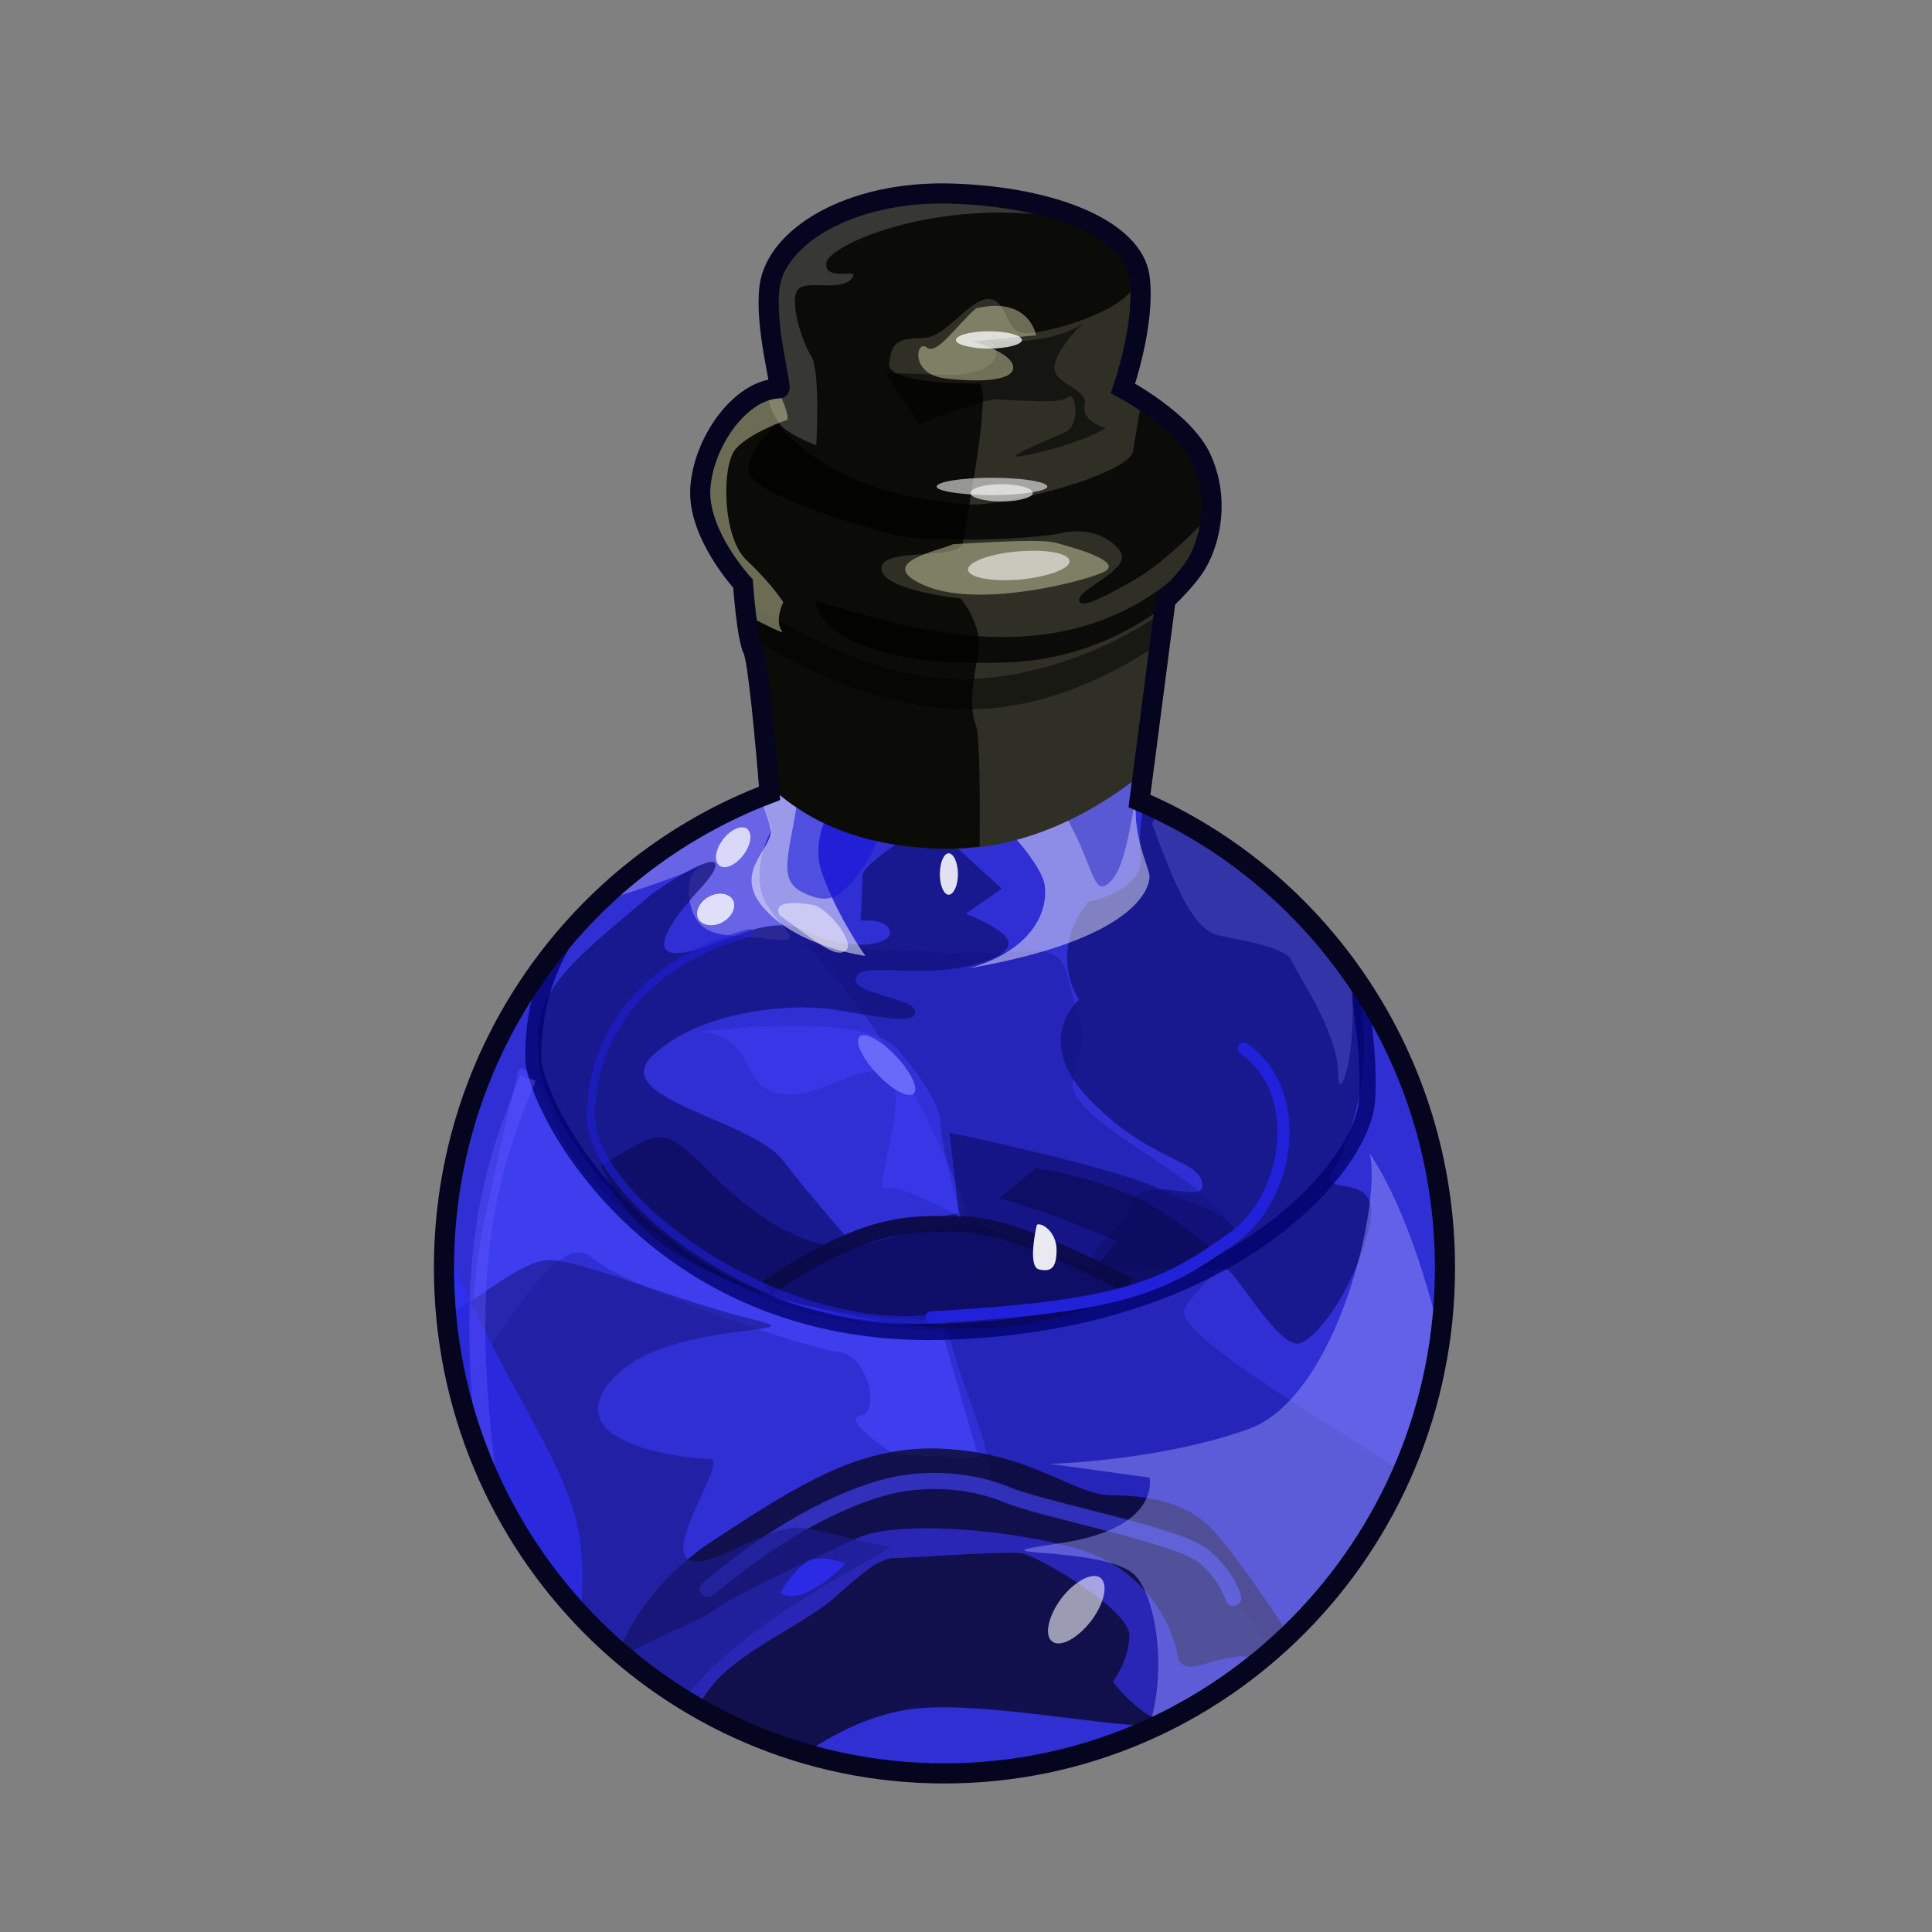 <?xml version="1.0" encoding="UTF-8" standalone="no"?>
<!DOCTYPE svg PUBLIC "-//W3C//DTD SVG 1.0//EN" "http://www.w3.org/TR/2001/REC-SVG-20010904/DTD/svg10.dtd">
<svg xmlns:svg="http://www.w3.org/2000/svg" xmlns="http://www.w3.org/2000/svg" version="1.0" width="100%" height="100%" viewBox="0 0 48 48" id="_blue02">
<rect x="0" y="0" width="48" height="48" fill="#808080" stroke="none"/>
<defs id="defs2385"/>
<g id="blue02">
<path d="M 23.65,4.81 C 21.11,4.73 19.28,5.89 19.12,7.12 C 18.99,8.11 19.44,9.65 19.36,9.65 C 18.4,9.67 17.48,10.97 17.4,12.12 C 17.32,13.27 18.46,14.5 18.46,14.5 C 18.46,14.5 18.55,15.82 18.71,16.15 C 18.83,16.39 19.02,18.43 19.12,19.71 C 14.39,21.5 11.03,26.1 11.03,31.5 C 11.03,38.43 16.59,44.06 23.46,44.06 C 30.34,44.06 35.9,38.43 35.9,31.5 C 35.9,26.29 32.77,21.81 28.31,19.9 L 28.96,14.9 C 28.96,14.9 29.52,14.38 29.75,13.97 C 30.07,13.4 30.3,12.4 29.85,11.4 C 29.42,10.45 27.9,9.65 27.9,9.65 C 27.9,9.65 28.47,8.02 28.31,6.87 C 28.14,5.72 26.2,4.89 23.65,4.81 z" id="p2464" style="fill:#302fd4;fill-opacity:1;fill-rule:evenodd;stroke:none;marker:none;visibility:visible;display:inline;overflow:visible;enable-background:accumulate"/>
<path d="M 28.43,19.96 C 28.34,20.37 28.29,20.87 28.34,21.28 C 28.44,22.09 27.13,22.4 27.03,22.4 C 26.01,23.72 26.81,24.84 26.81,24.84 C 26.81,24.84 25.6,25.85 27.12,27.37 C 28.64,28.89 29.77,28.79 29.87,29.4 C 29.97,30.01 28.42,29.09 28.12,29.9 C 27.82,30.71 26.51,31.33 27.53,31.43 C 28.54,31.53 30.26,31.53 30.46,31.53 C 30.67,31.53 31.8,33.57 32.31,33.37 C 32.82,33.17 33.72,31.85 34.03,30.43 C 34.33,29.01 32.71,29.8 33.12,29.09 C 33.43,28.54 34.27,26.64 33.68,24.31 C 32.38,22.41 30.55,20.9 28.43,19.96 z" id="p3373" style="fill:#0f0f73;fill-opacity:0.7;fill-rule:evenodd;stroke:none;display:inline"/>
<path d="M 12.9,26.56 C 12.87,26.58 12.87,26.62 12.87,26.62 C 12.87,26.62 11.91,30.66 11.84,31.46 C 11.79,31.97 11.71,33.17 11.62,34.34 C 12.99,32.17 14.05,30.64 14.71,31.25 C 15.52,31.98 20.11,33.52 20.84,33.59 C 21.57,33.66 21.88,35.11 21.37,35.18 C 20.86,35.26 22.25,36.15 22.25,36.15 L 24.31,36.21 L 23.4,33.06 C 23.4,33.06 20.21,32.9 18.96,32.25 C 17.72,31.59 14.64,30 13.84,28.03 C 13.23,26.54 12.98,26.49 12.9,26.56 z M 11.62,34.34 C 11.56,34.43 11.49,34.53 11.43,34.62 C 11.47,34.78 11.51,34.96 11.56,35.12 C 11.57,34.91 11.59,34.66 11.62,34.34 z" id="p3365" style="fill:#4848ff;fill-opacity:0.6;fill-rule:evenodd;stroke:none;display:inline"/>
<path d="M 20,23.46 C 22.83,26.3 24.34,30.7 24.34,31.34 C 24.34,31.98 23.34,31.89 23.56,33.03 C 23.77,34.16 24.62,35.93 24.62,36.71 C 24.62,37.49 28.71,37.5 29.5,38.21 C 29.99,38.66 30.88,39.93 31.59,41 C 32.97,39.79 34.09,38.27 34.84,36.56 C 32.22,34.89 29.19,33.08 29.43,32.53 C 29.72,31.89 31.28,31.03 30.21,29.96 C 29.15,28.9 26.65,27.78 26.65,26.93 C 26.65,26.08 27.1,26.22 26.75,25.09 C 26.39,23.95 26.59,23.51 25.25,23.65 C 23.9,23.79 20,23.46 20,23.46 z" id="p3350" style="fill:#121283;fill-opacity:0.31;fill-rule:evenodd;stroke:none;display:inline"/>
<path d="M 22.75,36 C 21.02,36.12 19.6,37.04 17.71,38.28 C 16.29,39.21 15.66,40.33 15.37,41.03 C 16.7,42.18 18.27,43.05 20,43.56 C 20.65,43.12 21.59,42.6 22.65,42.46 C 24.07,42.28 26.52,42.72 27.93,42.84 C 28.13,42.86 28.43,42.86 28.68,42.87 C 29.92,42.29 31.02,41.52 32,40.59 C 31.35,39.57 30.54,38.45 30.15,38.03 C 29.47,37.29 28.45,37.15 27.59,37.15 C 26.73,37.15 25.62,36.12 23.53,36 C 23.26,35.98 22.99,35.98 22.75,36 z" id="p3247" style="fill:#050314;fill-opacity:0.70;fill-rule:evenodd;stroke:none;display:inline"/>
<path d="M 17.59,39.48 C 19.43,37.92 21.21,37.06 22.4,36.86 C 23.3,36.71 24.26,36.82 25.03,37.14 C 25.89,37.5 29.22,38.14 29.86,38.63 C 30.5,39.13 30.64,39.7 30.64,39.7" id="p3348" style="fill:none;fill-rule:evenodd;stroke:#4545ff;stroke-width:0.40;stroke-linecap:round;stroke-linejoin:miter;stroke-miterlimit:4;stroke-dasharray:none;stroke-opacity:0.61;display:inline"/>
<path d="M 22.28,38 C 21.86,38.03 21.54,38.11 21.31,38.21 C 20.38,38.64 18.21,39.63 17.65,40.06 C 17.39,40.26 16.38,40.64 15.5,41.12 C 16.07,41.61 16.68,42.02 17.34,42.4 C 17.5,42.12 17.68,41.85 17.96,41.59 C 18.76,40.85 20.13,40.24 20.75,39.68 C 21.36,39.13 21.84,38.71 22.21,38.71 C 22.58,38.71 24.94,38.53 25.37,38.59 C 25.8,38.65 28.06,40 28.06,40.62 C 28.06,41.24 27.65,41.78 27.65,41.78 C 27.65,41.78 28.22,42.56 28.9,42.78 C 28.91,42.78 28.92,42.77 28.93,42.78 C 29.72,42.39 30.44,41.91 31.12,41.37 C 31.13,41.26 31.08,41.15 30.9,41.15 C 30.04,41.15 29.37,41.77 29.25,41.09 C 29.12,40.41 28.5,38.96 26.71,38.46 C 25.37,38.09 23.51,37.89 22.28,38 z" id="p3249" style="fill:#3230df;fill-opacity:0.72;fill-rule:evenodd;stroke:none;display:inline"/>
<path d="M 13.78,31.31 C 13.07,31.22 12.14,32.11 11.09,32.71 C 11.47,36.75 13.74,40.21 17,42.21 C 18.57,40.1 22.49,38.4 22.09,38.4 C 21.6,38.4 20.79,38.09 19.93,37.96 C 19.07,37.84 17.49,39.14 17.06,38.71 C 16.63,38.28 18.08,36.24 17.65,36.25 C 17.22,36.25 13.86,35.94 15.15,34.34 C 16.44,32.74 20.5,33.21 18.71,32.78 C 16.93,32.35 14.76,31.43 13.78,31.31 z" id="p3253" style="fill:#1b1b8f;fill-opacity:0.67;fill-rule:evenodd;stroke:none;display:inline"/>
<path d="M 11.06,30.93 C 11.05,31.12 11.03,31.31 11.03,31.5 C 11.03,34.83 12.34,37.84 14.43,40.09 C 14.48,39.55 14.49,38.97 14.43,38.43 C 14.24,36.47 12.63,34.7 11.06,30.93 z" id="p3371" style="fill:#2f2fff;fill-opacity:0.6;fill-rule:evenodd;stroke:none;display:inline"/>
<path d="M 18.9,19.81 C 17.51,20.36 16.24,21.16 15.15,22.15 L 15.21,22.31 C 16.78,21.82 17.28,21.57 17.43,21.5 C 17.26,21.58 17.01,21.83 17.15,22.46 C 17.37,23.4 18.1,23.19 19.18,23.34 C 20.26,23.48 19.05,22.88 18.9,22.09 C 18.76,21.3 19.18,20.59 19.18,20.59 L 18.9,19.81 z" id="p3404" style="fill:#bcb0ff;fill-opacity:0.41;fill-rule:evenodd;stroke:none;display:inline"/>
<path d="M 16.22,22.19 C 14,24.06 13.21,24.63 13.38,26.33 C 13.55,28.03 16.05,31.26 18.99,32.17 C 21.94,33.08 26.76,33.08 29.37,31.72 C 31.98,30.36 30,30.13 28.86,29.56 C 27.73,29 23.59,28.14 23.59,28.14 L 23.82,30.13 C 23.82,30.13 22.79,30.36 22.34,30.47 C 21.89,30.58 21.15,30.87 21.15,30.87 C 21.15,30.87 20.24,29.85 19.45,28.83 C 18.65,27.8 15.08,27.29 16.22,26.22 C 17.35,25.14 19.56,24.91 20.7,25.08 C 21.83,25.25 22.74,25.48 22.74,25.14 C 22.74,24.8 21.21,24.69 21.26,24.34 C 21.32,24 21.77,24.12 22.91,24.12 C 24.04,24.12 25.06,23.78 25.06,23.44 C 25.06,23.1 23.99,22.7 23.99,22.7 L 24.89,22.08 L 23.08,20.43 C 23.08,20.43 21.43,21.45 21.43,21.74 C 21.43,22.02 21.38,22.87 21.38,22.87 C 21.38,22.87 22.06,22.81 22.11,23.15 C 22.17,23.49 21.04,23.66 20.07,23.15 C 19.11,22.64 17.97,23.49 17.01,23.66 C 16.05,23.83 16.61,22.93 17.35,22.13 C 18.09,21.34 17.97,21 16.22,22.19 z" id="p3383" style="fill:#0f0f73;fill-opacity:0.7;fill-rule:evenodd;stroke:none;display:inline"/>
<path d="M 34.03,28.65 C 34.33,29.88 33.24,34.69 31.03,35.5 C 28.81,36.3 26.09,36.37 26.09,36.37 L 28.56,36.71 C 28.56,36.71 28.86,37.97 26.34,38.34 C 23.81,38.71 27.38,38.38 28.18,39.12 C 28.68,39.58 29.04,41.43 28.53,42.96 C 32.39,41.23 35.19,37.56 35.78,33.18 C 35.36,31.47 34.79,29.81 34.03,28.65 z" id="p3255" style="fill:#a1a1ff;fill-opacity:0.44;fill-rule:evenodd;stroke:none;display:inline"/>
<path d="M 19.81,16.71 L 18.87,17.12 C 18.96,17.89 19.06,18.93 19.12,19.71 C 19.05,19.74 18.97,19.78 18.9,19.81 C 19.02,20.2 19.15,20.51 19.15,20.65 C 19.15,21.14 18.16,21.7 19.03,22.62 C 19.89,23.54 21.5,23.75 21.5,23.75 C 21.5,23.75 20.8,22.76 20.43,21.71 C 20.06,20.67 20.79,19.81 21.71,17.96 L 19.81,16.71 z" id="p3268" style="fill:#ffffff;fill-opacity:0.51;fill-rule:evenodd;stroke:none;display:inline"/>
<path d="M 14.09,23.25 C 13.35,24.46 13.25,25.51 13.25,26.28 C 13.25,27.45 16.2,33.27 23.4,33.09 C 30.6,32.9 33.84,28.97 33.96,27.37 C 34.02,26.65 33.93,25.5 33.71,24.37" id="p3257" style="fill:none;fill-rule:evenodd;stroke:#02026e;stroke-width:0.40;stroke-linecap:butt;stroke-linejoin:miter;stroke-miterlimit:4;stroke-dasharray:none;stroke-opacity:0.79;display:inline"/>
<path d="M 28.62,17.56 L 24.37,19.93 C 24.37,19.93 25.9,21.35 25.96,22.03 C 26.03,22.7 25.6,23.63 24.06,24.06 C 28.31,23.32 28.56,22.02 28.56,21.78 C 28.56,21.53 28,20.54 28.31,19.5 C 28.32,19.44 28.35,19.37 28.37,19.31 L 28.62,17.56 z" id="p3264" style="fill:#ffffff;fill-opacity:0.45;fill-rule:evenodd;stroke:none;display:inline"/>
<path d="M 28.59,17.78 L 27.81,18 L 25.78,19.15 L 26.09,19.68 C 27.23,21.27 27.08,22.41 27.59,21.9 C 28.03,21.46 28.09,20.16 28.31,19.5 C 28.32,19.44 28.35,19.37 28.37,19.31 L 28.59,17.78 z" id="p3433" style="fill:#3838c7;fill-opacity:0.6;fill-rule:evenodd;stroke:none;display:inline"/>
<path d="M 23.65,4.81 C 21.11,4.73 19.28,5.89 19.12,7.12 C 18.99,8.11 19.45,9.65 19.37,9.65 C 18.41,9.67 17.48,10.97 17.4,12.12 C 17.32,13.27 18.46,14.5 18.46,14.5 C 18.46,14.5 18.55,15.82 18.71,16.15 C 18.83,16.38 18.98,18.21 19.09,19.5 C 20.1,20.45 21.46,21.06 23.53,21.09 C 25.31,21.11 26.99,20.34 28.4,19.21 L 28.96,14.9 C 28.96,14.9 29.52,14.37 29.75,13.96 C 30.07,13.39 30.29,12.4 29.84,11.4 C 29.41,10.45 27.9,9.65 27.9,9.65 C 27.9,9.65 28.47,8.02 28.31,6.87 C 28.14,5.72 26.2,4.89 23.65,4.81 z" id="p3243" style="fill:#2f2f26;fill-opacity:1;fill-rule:evenodd;stroke:none;display:inline"/>
<path d="M 19.81,19.89 C 19.62,21.22 19.3,21.85 19.94,22.17 C 20.57,22.48 20.89,22.36 21.46,21.53 C 22.02,20.71 22.09,19.51 22.09,19.51 L 19.81,19.32 L 19.81,19.89 z" id="p3426" style="fill:#1515d6;fill-opacity:0.55;fill-rule:evenodd;stroke:none;display:inline"/>
<path d="M 23.65,4.81 C 21.11,4.73 19.28,5.89 19.12,7.12 C 18.99,8.11 19.45,9.65 19.37,9.65 C 18.41,9.67 17.48,10.97 17.4,12.12 C 17.32,13.27 18.46,14.5 18.46,14.5 C 18.46,14.5 18.55,15.82 18.71,16.15 C 18.83,16.38 18.98,18.21 19.09,19.5 C 20.1,20.45 21.46,21.06 23.53,21.09 C 23.8,21.09 24.07,21.06 24.34,21.03 C 24.35,19.68 24.34,18.29 24.25,18.03 C 24.06,17.53 24.18,16.89 24.31,16.21 C 24.43,15.54 23.87,14.87 23.87,14.87 C 23.87,14.87 21.9,14.67 21.9,14.12 C 21.9,13.57 23.87,13.96 23.93,13.46 C 23.99,12.97 24.68,9.53 24.31,9.53 C 23.94,9.53 22.03,9.52 22.09,9.03 C 22.15,8.53 22.29,8.4 22.9,8.4 C 23.52,8.4 24.06,7.43 24.56,7.43 C 25.05,7.43 24.94,8.28 25.5,8.28 C 26.05,8.28 28.25,7.67 28.25,6.87 C 28.25,6.79 28.2,6.7 28.18,6.59 C 28.17,6.56 28.2,6.52 28.18,6.5 C 27.69,5.54 25.91,4.88 23.65,4.81 z" id="p3245" style="fill:#0b0b08;fill-opacity:1;fill-rule:evenodd;stroke:none;display:inline"/>
<path d="M 23.65,4.81 C 21.11,4.73 19.28,5.89 19.12,7.12 C 18.99,8.11 19.45,9.65 19.37,9.65 C 19.25,9.65 19.14,9.67 19.03,9.71 C 19.12,10.17 19.31,10.53 19.53,10.68 C 19.86,10.92 20.28,11.06 20.28,11.06 C 20.28,11.06 20.39,9.22 20.15,8.84 C 19.91,8.46 19.62,7.5 19.81,7.21 C 20,6.93 20.87,7.26 21.15,6.93 C 21.44,6.6 20.48,7.05 20.53,6.53 C 20.56,6.1 23.45,4.76 26.96,5.5 C 26.13,5.11 24.98,4.85 23.65,4.81 z" id="p3299" style="fill:#fffffc;fill-opacity:0.18;fill-rule:evenodd;stroke:none;display:inline"/>
<path d="M 24.59,8.46 C 25.06,8.93 24.4,9.31 23.69,9.31 C 22.98,9.31 21.99,9.26 21.99,9.26 L 22.84,10.54 C 22.84,10.54 24.4,9.92 24.73,9.92 C 25.06,9.92 26.34,10.06 26.53,9.87 C 26.72,9.69 26.86,10.54 26.48,10.73 C 26.1,10.91 24.4,11.58 25.77,11.25 C 27.14,10.91 27.47,10.63 27.47,10.63 C 27.47,10.63 26.86,10.49 26.95,10.06 C 27.05,9.64 26.1,9.54 26.2,9.07 C 26.29,8.6 26.91,8.03 26.91,8.03 C 26.91,8.03 26.2,8.6 24.59,8.46 z" id="p3301" style="fill:#000000;fill-opacity:0.55;fill-rule:evenodd;stroke:none;display:inline"/>
<path d="M 28.37,9.93 C 28.27,10.47 28.2,10.9 28.15,11.21 C 28.06,11.78 24.91,12.62 23.96,12.53 C 23.02,12.43 20.79,12.24 19.28,10.5 C 19.37,10.5 18.59,11.11 18.59,11.68 C 18.59,12.25 21.28,13.04 22.18,13.28 C 23.08,13.51 25.72,13.39 26.34,13.25 C 26.95,13.1 27.55,13.29 27.84,13.71 C 28.12,14.14 26.81,14.62 26.81,14.9 C 26.81,15.19 27.58,14.75 28.25,14.37 C 28.66,14.13 29.5,13.44 30.09,12.75 C 30.11,12.33 30.05,11.87 29.84,11.4 C 29.56,10.78 28.85,10.24 28.37,9.93 z" id="p3305" style="fill:#000000;fill-opacity:0.76;fill-rule:evenodd;stroke:none;display:inline"/>
<path d="M 29.87,13.68 C 27.09,16.77 23.32,15.71 21.93,15.4 L 20.25,14.93 C 20.25,14.93 20.33,16.61 24.96,16.46 C 26.63,16.41 27.94,15.8 28.93,15.06 L 28.96,14.9 C 28.96,14.9 29.52,14.37 29.75,13.96 C 29.79,13.88 29.83,13.78 29.87,13.68 z" id="p3308" style="fill:#000000;fill-opacity:0.76;fill-rule:evenodd;stroke:none;display:inline"/>
<path d="M 18.5,14.9 C 18.52,15.19 18.55,15.48 18.62,15.81 C 19.97,16.66 22,17.65 24.12,17.62 C 25.97,17.6 27.65,16.78 28.84,15.96 L 28.93,15.18 C 27.21,16.4 25.26,16.87 23.96,16.87 C 22.11,16.87 20.47,16.13 18.5,14.9 z" id="p3311" style="fill:#000000;fill-opacity:0.48;fill-rule:evenodd;stroke:none;display:inline"/>
<path d="M 19.31,9.65 C 18.37,9.73 17.48,11 17.4,12.12 C 17.32,13.27 18.46,14.5 18.46,14.5 C 18.46,14.5 18.48,14.88 18.53,15.28 C 19.06,15.54 19.51,15.78 19.43,15.68 C 19.23,15.43 19.46,14.96 19.46,14.96 C 19.46,14.96 19.17,14.5 18.56,13.93 C 17.94,13.37 17.92,11.56 18.28,11.15 C 18.64,10.74 19.56,10.43 19.56,10.43 C 19.56,10.43 19.64,10.34 19.31,9.65 z" id="p3326" style="fill:#d5d5aa;fill-opacity:0.48;fill-rule:evenodd;stroke:none;display:inline"/>
<path d="M 24.25,7.66 C 23.73,8.12 23.27,8.84 23.02,8.63 C 22.76,8.43 22.6,9.3 23.48,9.4 C 24.35,9.51 25.23,9.46 25.17,9.1 C 25.12,8.74 24.15,8.48 24.15,8.48 L 25.74,8.33 C 25.74,8.33 25.58,7.35 24.25,7.66 z" id="p3328" style="fill:#d5d5aa;fill-opacity:0.48;fill-rule:evenodd;stroke:none;display:inline"/>
<path d="M 23.68,13.52 C 25.64,13.41 26,13.41 26.36,13.52 C 26.72,13.62 28,13.98 27.38,14.23 C 26.77,14.49 24.25,15.11 22.96,14.54 C 21.68,13.98 23.38,13.67 23.68,13.52 z" id="p3330" style="fill:#d5d5aa;fill-opacity:0.48;fill-rule:evenodd;stroke:none;display:inline"/>
<path d="M 13.12,26.78 C 12.31,28.78 11.4,31.09 12.12,36.62" id="p3346" style="fill:none;fill-rule:evenodd;stroke:#5f56ff;stroke-width:0.40;stroke-linecap:butt;stroke-linejoin:miter;stroke-miterlimit:4;stroke-dasharray:none;stroke-opacity:0.41;display:inline"/>
<path d="M 19.05,32 C 21.6,30.3 22.57,30.41 23.82,30.41 C 25.06,30.41 26.93,31.38 28.07,31.94" id="p3390" style="fill:none;fill-rule:evenodd;stroke:#0c0c4c;stroke-width:0.40;stroke-linecap:butt;stroke-linejoin:miter;stroke-miterlimit:4;stroke-dasharray:none;stroke-opacity:1;display:inline"/>
<path d="M 14.92,28.97 C 16.46,28.06 16.41,27.9 17.69,29.18 C 18.97,30.46 20.3,31.15 21.37,30.94 C 22.43,30.73 23.61,30.14 24.67,30.57 C 25.74,30.99 27.18,31.53 27.18,31.53 L 27.76,30.83 C 27.76,30.83 26.48,30.3 26,30.14 C 25.52,29.98 24.83,29.77 24.83,29.77 L 25.74,29.02 C 25.74,29.02 26.91,29.18 28.03,29.66 C 29.15,30.14 30.32,31.21 30.32,31.21 C 30.32,31.21 29.47,31.79 27.82,32.27 C 26.16,32.75 24.62,33.6 20.03,32.43 C 15.45,31.26 15.29,29.45 14.92,28.97 z" id="p3401" style="fill:#09094a;fill-opacity:0.54;fill-rule:evenodd;stroke:none;display:inline"/>
<path d="M 23.14,32.73 C 27.87,32.46 28.9,32 30.66,30.73 C 32.02,29.74 32.46,27.14 30.9,26.05" id="p3393" style="fill:none;fill-rule:evenodd;stroke:#2121d9;stroke-width:0.30;stroke-linecap:round;stroke-linejoin:miter;stroke-miterlimit:4;stroke-dasharray:none;stroke-opacity:1;display:inline"/>
<path d="M 23.22,32.76 C 19.26,33.2 14.68,29.74 14.68,27.74 C 14.68,25.74 16,23.87 18.62,23.18" id="p3398" style="fill:none;fill-opacity:1;fill-rule:evenodd;stroke:#2121d9;stroke-width:0.2;stroke-linecap:round;stroke-linejoin:miter;marker:none;stroke-miterlimit:4;stroke-dasharray:none;stroke-dashoffset:0;stroke-opacity:0.57;visibility:visible;display:inline;overflow:visible;enable-background:accumulate"/>
<path d="M 17.38,25.63 C 20.05,25.34 21.78,25.49 22.29,26.06 C 22.79,26.64 23.37,27.44 23.37,27.94 C 23.37,28.45 23.87,30.25 23.87,30.25 C 23.87,30.25 22.36,29.38 22,29.53 C 21.64,29.67 22.65,27.15 22.07,26.71 C 21.49,26.28 20.19,27.44 19.26,27.15 C 18.32,26.86 18.82,25.78 17.38,25.63 z" id="p3406" style="fill:#4242ff;fill-opacity:0.45;fill-rule:evenodd;stroke:none;display:inline"/>
<path d="M 28.81,20.15 L 28.62,20.46 C 29.25,22.17 29.67,23.12 30.31,23.25 C 30.94,23.37 31.96,23.55 32.09,23.87 C 32.22,24.19 33.25,25.64 33.25,26.71 C 33.25,27.5 33.77,26.16 33.56,24.15 C 32.34,22.44 30.71,21.07 28.81,20.15 z" id="p3435" style="fill:#4747bb;fill-opacity:0.6;fill-rule:evenodd;stroke:none;display:inline"/>
<path d="M 23.65,4.81 C 21.11,4.73 19.28,5.89 19.12,7.12 C 18.99,8.11 19.44,9.65 19.36,9.65 C 18.4,9.67 17.48,10.97 17.4,12.12 C 17.32,13.27 18.46,14.5 18.46,14.5 C 18.46,14.5 18.55,15.82 18.71,16.15 C 18.83,16.39 19.02,18.43 19.12,19.71 C 14.39,21.5 11.03,26.1 11.03,31.5 C 11.03,38.43 16.59,44.06 23.46,44.06 C 30.34,44.06 35.9,38.43 35.9,31.5 C 35.9,26.29 32.77,21.81 28.31,19.9 L 28.96,14.9 C 28.96,14.9 29.52,14.38 29.75,13.97 C 30.07,13.4 30.3,12.4 29.85,11.4 C 29.42,10.45 27.9,9.65 27.9,9.65 C 27.9,9.65 28.47,8.02 28.31,6.87 C 28.14,5.72 26.2,4.89 23.65,4.81 z" id="stroke01" style="fill:none;fill-opacity:1;fill-rule:evenodd;stroke:#050520;stroke-width:0.5;stroke-linecap:butt;stroke-linejoin:miter;marker:none;stroke-miterlimit:4;stroke-dasharray:none;stroke-dashoffset:0;stroke-opacity:1;visibility:visible;display:inline;overflow:visible;enable-background:accumulate"/>
<path d="M 25.39,8.45 C 25.39,8.56 25.02,8.66 24.57,8.66 C 24.11,8.66 23.75,8.56 23.75,8.45 C 23.75,8.33 24.11,8.23 24.57,8.23 C 25.02,8.23 25.39,8.33 25.39,8.45 z" id="p3338" style="fill:#ffffff;fill-opacity:0.76;fill-rule:evenodd;stroke:none;marker:none;visibility:visible;display:inline;overflow:visible;enable-background:accumulate"/>
<path d="M 26.02,12.09 C 26.02,12.20 25.40,12.30 24.64,12.30 C 23.88,12.30 23.27,12.20 23.27,12.09 C 23.27,11.97 23.88,11.87 24.64,11.87 C 25.40,11.87 26.02,11.97 26.02,12.09 L 26.02,12.09 z" id="p3340" style="fill:#ffffff;fill-opacity:0.57;fill-rule:evenodd;stroke:none;marker:none;visibility:visible;display:inline;overflow:visible;enable-background:accumulate"/>
<path d="M 26.57,13.94 C 26.59,14.13 26.04,14.33 25.34,14.40 C 24.65,14.46 24.07,14.35 24.05,14.16 C 24.03,13.97 24.58,13.76 25.28,13.70 C 25.98,13.64 26.56,13.74 26.57,13.94 z" id="p3342" style="fill:#ffffff;fill-opacity:0.57;fill-rule:evenodd;stroke:none;marker:none;visibility:visible;display:inline;overflow:visible;enable-background:accumulate"/>
<path d="M 25.66,12.25 C 25.66,12.36 25.31,12.46 24.88,12.46 C 24.45,12.46 24.11,12.36 24.11,12.25 C 24.11,12.13 24.45,12.03 24.88,12.03 C 25.31,12.03 25.66,12.13 25.66,12.25 z" id="p3344" style="fill:#ffffff;fill-opacity:0.6;fill-rule:evenodd;stroke:none;marker:none;visibility:visible;display:inline;overflow:visible;enable-background:accumulate"/>
<path d="M 19.39,39.58 C 19.98,39.94 21,38.85 21,38.85 C 21,38.85 20.34,38.55 19.98,38.85 C 19.61,39.14 19.39,39.58 19.39,39.58 z" id="p3363" style="fill:#2f2fff;fill-opacity:0.75;fill-rule:evenodd;stroke:none"/>
<path d="M 27.11,40.27 C 26.77,40.71 26.34,40.94 26.14,40.78 C 25.94,40.63 26.04,40.15 26.37,39.71 C 26.70,39.28 27.14,39.05 27.34,39.20 C 27.54,39.36 27.44,39.83 27.11,40.27 z" id="p3416" style="fill:#ffffff;fill-opacity:0.58;fill-rule:evenodd;stroke:none;marker:none;visibility:visible;display:inline;overflow:visible;enable-background:accumulate"/>
<path d="M 25.76,30.43 C 25.76,30.43 25.51,31.48 25.82,31.54 C 26.13,31.61 26.25,31.48 26.25,31.05 C 26.25,30.61 25.88,30.36 25.76,30.43 z" id="p3418" style="fill:#ffffff;fill-opacity:0.91;fill-rule:evenodd;stroke:none"/>
<path d="M 18.56,20.59 C 18.70,20.70 18.66,20.99 18.47,21.24 C 18.28,21.49 18.02,21.61 17.88,21.51 C 17.73,21.40 17.77,21.11 17.96,20.86 C 18.15,20.61 18.42,20.49 18.56,20.59 L 18.56,20.59 z" id="p3420" style="fill:#ffffff;fill-opacity:0.75;fill-rule:evenodd;stroke:none;marker:none;visibility:visible;display:inline;overflow:visible;enable-background:accumulate"/>
<path d="M 18.21,22.36 C 18.30,22.53 18.19,22.78 17.95,22.91 C 17.72,23.04 17.45,23.00 17.35,22.83 C 17.26,22.66 17.37,22.41 17.61,22.28 C 17.84,22.15 18.11,22.19 18.21,22.36 z" id="p3422" style="fill:#ffffff;fill-opacity:0.79;fill-rule:evenodd;stroke:none;marker:none;visibility:visible;display:inline;overflow:visible;enable-background:accumulate"/>
<path d="M 22.26,26.24 C 22.63,26.63 22.83,27.05 22.70,27.17 C 22.57,27.29 22.16,27.08 21.79,26.68 C 21.42,26.29 21.23,25.88 21.36,25.75 C 21.49,25.63 21.89,25.85 22.26,26.24 L 22.26,26.24 z" id="p3424" style="fill:#7777ff;fill-opacity:0.81;fill-rule:evenodd;stroke:none;marker:none;visibility:visible;display:inline;overflow:visible;enable-background:accumulate"/>
<path d="M 19.37,22.74 C 20.32,23.43 20.76,23.81 21.01,23.62 C 21.27,23.43 20.57,22.55 20.19,22.48 C 19.81,22.42 19.18,22.36 19.37,22.74 z" id="p3429" style="fill:#ffffff;fill-opacity:0.48;fill-rule:evenodd;stroke:none"/>
<path d="M 23.8,21.72 C 23.8,22.00 23.69,22.23 23.57,22.23 C 23.45,22.23 23.35,22.00 23.35,21.72 C 23.35,21.43 23.45,21.20 23.57,21.20 C 23.69,21.20 23.8,21.43 23.8,21.72 z" id="p3431" style="fill:#ffffff;fill-opacity:0.87;fill-rule:evenodd;stroke:none;marker:none;visibility:visible;display:inline;overflow:visible;enable-background:accumulate"/>
</g>
</svg>
